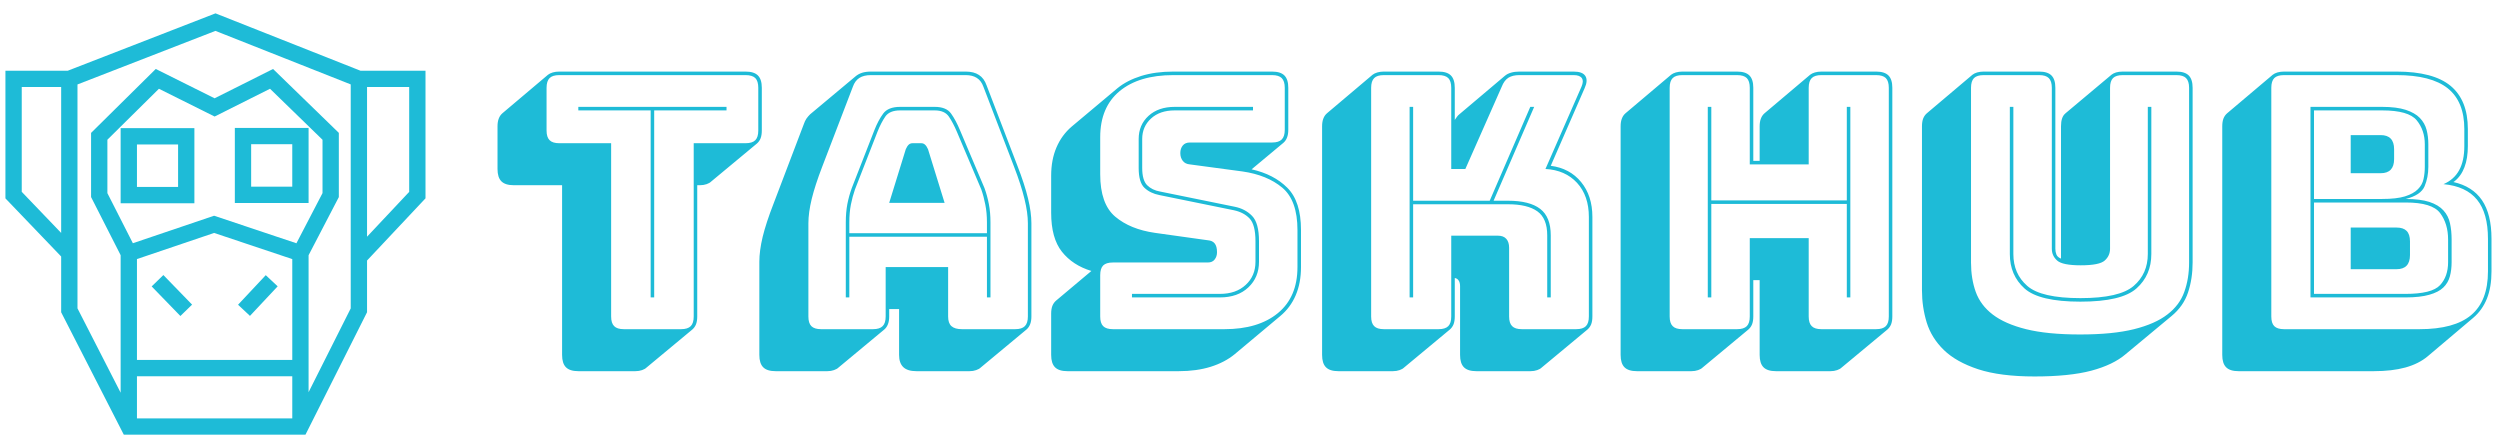 <svg xmlns="http://www.w3.org/2000/svg" version="1.1" xmlns:xlink="http://www.w3.org/1999/xlink" xmlns:svgjs="http://svgjs.dev/svgjs" width="1000" height="176" viewBox="0 0 1000 176"><g transform="matrix(1,0,0,1,-0.606,-0.45)"><svg viewBox="0 0 396 70" data-background-color="#ffffff" preserveAspectRatio="xMidYMid meet" height="176" width="1000" xmlns="http://www.w3.org/2000/svg" xmlns:xlink="http://www.w3.org/1999/xlink"><g id="tight-bounds" transform="matrix(1,0,0,1,0.24,2.304)"><svg viewBox="0 0 395.52 67.032" height="67.032" width="395.52"><g><svg viewBox="0 0 493.116 83.573" height="67.032" width="395.52"><g transform="matrix(1,0,0,1,97.596,11.55)"><svg viewBox="0 0 395.52 60.472" height="60.472" width="395.52"><g id="textblocktransform"><svg viewBox="0 0 395.52 60.472" height="60.472" width="395.52" id="textblock"><g><svg viewBox="0 0 395.52 60.472" height="60.472" width="395.52"><g transform="matrix(1,0,0,1,0,0)"><svg width="395.52" viewBox="0.2 -36.5 282.54 43.2" height="60.472" data-palette-color="#1ebbd7"><path d="M19.75 5.95L19.75 5.95 11.65 5.95Q10.45 5.95 9.9 5.4 9.35 4.85 9.35 3.65L9.35 3.65 9.35-20.4 2.5-20.4Q1.3-20.4 0.75-20.95 0.2-21.5 0.2-22.7L0.2-22.7 0.2-28.75Q0.2-29.4 0.38-29.85 0.55-30.3 0.9-30.6L0.9-30.6 7.35-36.05Q7.6-36.25 8.03-36.38 8.45-36.5 8.95-36.5L8.95-36.5 35.35-36.5Q36.55-36.5 37.1-35.95 37.65-35.4 37.65-34.2L37.65-34.2 37.65-28.15Q37.65-27.5 37.48-27.05 37.3-26.6 36.95-26.3L36.95-26.3 30.45-20.9Q30.25-20.7 29.83-20.55 29.4-20.4 28.9-20.4L28.9-20.4 28.5-20.4 28.5-1.8Q28.5-1.15 28.33-0.7 28.15-0.25 27.8 0.05L27.8 0.05 21.3 5.45Q21.1 5.65 20.68 5.8 20.25 5.95 19.75 5.95ZM18.1 0L26.2 0Q27.15 0 27.58-0.43 28-0.85 28-1.8L28-1.8 28-26.35 35.35-26.35Q36.3-26.35 36.73-26.78 37.15-27.2 37.15-28.15L37.15-28.15 37.15-34.2Q37.15-35.15 36.73-35.58 36.3-36 35.35-36L35.35-36 8.95-36Q8-36 7.58-35.58 7.15-35.15 7.15-34.2L7.15-34.2 7.15-28.15Q7.15-27.2 7.58-26.78 8-26.35 8.95-26.35L8.95-26.35 16.3-26.35 16.3-1.8Q16.3-0.85 16.73-0.43 17.15 0 18.1 0L18.1 0ZM22.4-4.5L21.9-4.5 21.9-31 11.65-31 11.65-31.5 32.65-31.5 32.65-31 22.4-31 22.4-4.5ZM50.05-15.15L50.05-15.15 50.05-13.6 69.55-13.6 69.55-15.15Q69.55-16.5 69.32-17.65 69.1-18.8 68.75-19.8L68.75-19.8 65.3-27.95Q64.75-29.25 64.15-30.13 63.55-31 62.15-31L62.15-31 57.25-31Q55.75-31 55.15-30.13 54.55-29.25 54.05-28L54.05-28 50.85-19.8Q50.5-18.8 50.27-17.65 50.05-16.5 50.05-15.15ZM55.7-17.9L58.05-25.5Q58.25-25.95 58.47-26.15 58.7-26.35 59-26.35L59-26.35 60.25-26.35Q60.55-26.35 60.77-26.15 61-25.95 61.2-25.5L61.2-25.5 63.55-17.9 55.7-17.9ZM70.05-4.5L69.55-4.5 69.55-13.1 50.05-13.1 50.05-4.5 49.55-4.5 49.55-15.15Q49.55-16.55 49.77-17.73 50-18.9 50.4-20L50.4-20 53.6-28.2Q54.15-29.6 54.85-30.55 55.55-31.5 57.25-31.5L57.25-31.5 62.15-31.5Q63.8-31.5 64.47-30.55 65.15-29.6 65.75-28.15L65.75-28.15 69.2-20Q69.6-18.9 69.82-17.73 70.05-16.55 70.05-15.15L70.05-15.15 70.05-4.5ZM55.2-1.8L55.2-1.8 55.2-8.8 64.05-8.8 64.05-1.8Q64.05-0.85 64.52-0.43 65 0 66 0L66 0 73.55 0Q74.5 0 74.92-0.43 75.35-0.85 75.35-1.8L75.35-1.8 75.35-15Q75.35-16.5 74.87-18.45 74.4-20.4 73.4-23L73.4-23 69.05-34.35Q68.75-35.2 68.12-35.6 67.5-36 66.55-36L66.55-36 53.1-36Q52.1-36 51.47-35.6 50.85-35.2 50.55-34.35L50.55-34.35 46.2-23Q45.2-20.4 44.72-18.45 44.25-16.5 44.25-15L44.25-15 44.25-1.8Q44.25-0.85 44.67-0.43 45.1 0 46.05 0L46.05 0 53.4 0Q54.35 0 54.77-0.43 55.2-0.85 55.2-1.8ZM55 0.05L48.5 5.45Q48.3 5.65 47.87 5.8 47.45 5.95 46.95 5.95L46.95 5.95 39.6 5.95Q38.4 5.95 37.85 5.4 37.3 4.85 37.3 3.65L37.3 3.65 37.3-9.55Q37.3-11.1 37.77-13.08 38.25-15.05 39.3-17.75L39.3-17.75 43.6-29.05Q43.75-29.5 43.97-29.83 44.2-30.15 44.45-30.4L44.45-30.4 44.5-30.45 50.9-35.8Q51.3-36.15 51.85-36.33 52.4-36.5 53.1-36.5L53.1-36.5 66.55-36.5Q67.7-36.5 68.42-36.02 69.15-35.55 69.5-34.55L69.5-34.55 73.85-23.2Q74.9-20.5 75.37-18.53 75.85-16.55 75.85-15L75.85-15 75.85-1.8Q75.85-1.15 75.67-0.7 75.5-0.25 75.15 0.05L75.15 0.05 68.65 5.45Q68.45 5.65 68.02 5.8 67.6 5.95 67.1 5.95L67.1 5.95 59.55 5.95Q58.3 5.95 57.7 5.38 57.1 4.8 57.1 3.65L57.1 3.65 57.1-2.85 55.7-2.85 55.7-1.8Q55.7-1.15 55.52-0.7 55.35-0.25 55 0.05L55 0.05ZM96.75 5.95L80.95 5.95Q79.75 5.95 79.2 5.4 78.65 4.85 78.65 3.65L78.65 3.65 78.65-2.2Q78.65-2.85 78.82-3.3 79-3.75 79.35-4.05L79.35-4.05 84.35-8.25Q81.7-9.05 80.17-10.98 78.65-12.9 78.65-16.5L78.65-16.5 78.65-21.75Q78.65-24 79.4-25.75 80.15-27.5 81.55-28.7L81.55-28.7 88.05-34.15Q89.4-35.25 91.4-35.88 93.4-36.5 95.95-36.5L95.95-36.5 109.95-36.5Q111.15-36.5 111.7-35.95 112.25-35.4 112.25-34.2L112.25-34.2 112.25-28.25Q112.25-27.6 112.07-27.15 111.9-26.7 111.55-26.4L111.55-26.4 107.05-22.65Q110.2-21.95 112.12-20.03 114.05-18.1 114.05-14.05L114.05-14.05 114.05-8.8Q114.05-6.55 113.3-4.8 112.55-3.05 111.1-1.85L111.1-1.85 104.65 3.55Q103.25 4.7 101.25 5.33 99.25 5.95 96.75 5.95L96.75 5.95ZM87.4 0L103.2 0Q108 0 110.77-2.27 113.55-4.55 113.55-8.8L113.55-8.8 113.55-14.05Q113.55-18.25 111.4-20.05 109.25-21.85 105.75-22.35L105.75-22.35 98.3-23.35Q97.65-23.4 97.3-23.85 96.95-24.3 96.95-24.95L96.95-24.95Q96.95-25.6 97.3-26.03 97.65-26.45 98.3-26.45L98.3-26.45 109.95-26.45Q110.9-26.45 111.32-26.88 111.75-27.3 111.75-28.25L111.75-28.25 111.75-34.2Q111.75-35.15 111.32-35.58 110.9-36 109.95-36L109.95-36 95.95-36Q91.1-36 88.35-33.73 85.6-31.45 85.6-27.2L85.6-27.2 85.6-21.95Q85.6-17.75 87.72-15.95 89.85-14.15 93.35-13.65L93.35-13.65 100.85-12.6Q101.5-12.55 101.82-12.15 102.15-11.75 102.15-10.9L102.15-10.9Q102.15-10.3 101.82-9.88 101.5-9.45 100.85-9.45L100.85-9.45 87.4-9.45Q86.45-9.45 86.02-9.03 85.6-8.6 85.6-7.65L85.6-7.65 85.6-1.8Q85.6-0.85 86.02-0.43 86.45 0 87.4 0L87.4 0ZM96.15-31.5L107.25-31.5 107.25-31 96.15-31Q94.05-31 92.8-29.85 91.55-28.7 91.55-26.95L91.55-26.95 91.55-22.85Q91.55-21.1 92.25-20.4 92.95-19.7 94.1-19.5L94.1-19.5 104.65-17.35Q106.15-17.05 107.12-16.05 108.1-15.05 108.1-12.45L108.1-12.45 108.1-9.55Q108.1-7.35 106.6-5.93 105.1-4.5 102.55-4.5L102.55-4.5 90.1-4.5 90.1-5 102.55-5Q104.85-5 106.22-6.28 107.6-7.55 107.6-9.55L107.6-9.55 107.6-12.45Q107.6-14.8 106.77-15.68 105.95-16.55 104.55-16.85L104.55-16.85 94-19Q92.7-19.25 91.87-20.03 91.05-20.8 91.05-22.85L91.05-22.85 91.05-26.95Q91.05-28.95 92.45-30.23 93.85-31.5 96.15-31.5L96.15-31.5ZM129.94-17.7L129.94-4.5 129.44-4.5 129.44-31.5 129.94-31.5 129.94-18.2 140.79-18.2 146.54-31.5 147.09-31.5 141.34-18.2 143.39-18.2Q146.44-18.2 147.94-17.05 149.44-15.9 149.44-13.3L149.44-13.3 149.44-4.5 148.94-4.5 148.94-13.3Q148.94-15.7 147.54-16.7 146.14-17.7 143.39-17.7L143.39-17.7 129.94-17.7ZM125.79 0L133.54 0Q134.49 0 134.92-0.43 135.34-0.85 135.34-1.8L135.34-1.8 135.34-13.25 141.94-13.25Q142.74-13.25 143.14-12.8 143.54-12.35 143.54-11.55L143.54-11.55 143.54-1.8Q143.54-0.85 143.97-0.43 144.39 0 145.34 0L145.34 0 153.04 0Q153.99 0 154.42-0.43 154.84-0.85 154.84-1.8L154.84-1.8 154.84-15.9Q154.84-18.9 153.17-20.73 151.49-22.55 148.69-22.7L148.69-22.7 153.79-34.35Q154.14-35.15 153.84-35.58 153.54-36 152.69-36L152.69-36 144.99-36Q144.04-36 143.44-35.63 142.84-35.25 142.49-34.35L142.49-34.35 137.34-22.7 135.34-22.7 135.34-34.2Q135.34-35.15 134.92-35.58 134.49-36 133.54-36L133.54-36 125.79-36Q124.84-36 124.42-35.58 123.99-35.15 123.99-34.2L123.99-34.2 123.99-1.8Q123.99-0.85 124.42-0.43 124.84 0 125.79 0L125.79 0ZM135.14 0.05L135.14 0.05 128.64 5.45Q128.44 5.65 128.02 5.8 127.59 5.95 127.09 5.95L127.09 5.95 119.34 5.95Q118.14 5.95 117.59 5.4 117.04 4.85 117.04 3.65L117.04 3.65 117.04-28.75Q117.04-29.4 117.22-29.85 117.39-30.3 117.74-30.6L117.74-30.6 124.19-36.05Q124.44-36.25 124.87-36.38 125.29-36.5 125.79-36.5L125.79-36.5 133.54-36.5Q134.74-36.5 135.29-35.95 135.84-35.4 135.84-34.2L135.84-34.2 135.84-29.65Q135.99-29.85 136.14-30.08 136.29-30.3 136.49-30.45L136.49-30.45 142.94-35.9Q143.29-36.2 143.82-36.35 144.34-36.5 144.99-36.5L144.99-36.5 152.69-36.5Q153.94-36.5 154.34-35.88 154.74-35.25 154.24-34.15L154.24-34.15 149.44-23.15Q152.14-22.8 153.74-20.85 155.34-18.9 155.34-15.9L155.34-15.9 155.34-1.8Q155.34-1.15 155.17-0.7 154.99-0.25 154.64 0.05L154.64 0.05 148.14 5.45Q147.94 5.65 147.52 5.8 147.09 5.95 146.59 5.95L146.59 5.95 138.89 5.95Q137.69 5.95 137.14 5.4 136.59 4.85 136.59 3.65L136.59 3.65 136.59-6.1Q136.59-6.6 136.39-6.9 136.19-7.2 135.84-7.25L135.84-7.25 135.84-1.8Q135.84-1.15 135.67-0.7 135.49-0.25 135.14 0.05ZM172.19-4.5L171.69-4.5 171.69-31.5 172.19-31.5 172.19-18.25 191.39-18.25 191.39-31.5 191.89-31.5 191.89-4.5 191.39-4.5 191.39-17.75 172.19-17.75 172.19-4.5ZM168.09 0L175.84 0Q176.79 0 177.22-0.43 177.64-0.85 177.64-1.8L177.64-1.8 177.64-12.9 185.99-12.9 185.99-1.8Q185.99-0.85 186.42-0.43 186.84 0 187.79 0L187.79 0 195.54 0Q196.49 0 196.92-0.43 197.34-0.85 197.34-1.8L197.34-1.8 197.34-34.2Q197.34-35.15 196.92-35.58 196.49-36 195.54-36L195.54-36 187.79-36Q186.84-36 186.42-35.58 185.99-35.15 185.99-34.2L185.99-34.2 185.99-23.35 177.64-23.35 177.64-34.2Q177.64-35.15 177.22-35.58 176.79-36 175.84-36L175.84-36 168.09-36Q167.14-36 166.72-35.58 166.29-35.15 166.29-34.2L166.29-34.2 166.29-1.8Q166.29-0.85 166.72-0.43 167.14 0 168.09 0L168.09 0ZM177.44 0.05L177.44 0.05 170.94 5.45Q170.74 5.65 170.32 5.8 169.89 5.95 169.39 5.95L169.39 5.95 161.64 5.95Q160.44 5.95 159.89 5.4 159.34 4.85 159.34 3.65L159.34 3.65 159.34-28.75Q159.34-29.4 159.52-29.85 159.69-30.3 160.04-30.6L160.04-30.6 166.49-36.05Q166.74-36.25 167.17-36.38 167.59-36.5 168.09-36.5L168.09-36.5 175.84-36.5Q177.04-36.5 177.59-35.95 178.14-35.4 178.14-34.2L178.14-34.2 178.14-23.85 179.04-23.85 179.04-28.75Q179.04-29.4 179.22-29.85 179.39-30.3 179.74-30.6L179.74-30.6 186.19-36.05Q186.44-36.25 186.87-36.38 187.29-36.5 187.79-36.5L187.79-36.5 195.54-36.5Q196.74-36.5 197.29-35.95 197.84-35.4 197.84-34.2L197.84-34.2 197.84-1.8Q197.84-1.15 197.67-0.7 197.49-0.25 197.14 0.05L197.14 0.05 190.64 5.45Q190.44 5.65 190.02 5.8 189.59 5.95 189.09 5.95L189.09 5.95 181.34 5.95Q180.14 5.95 179.59 5.4 179.04 4.85 179.04 3.65L179.04 3.65 179.04-6.95 178.14-6.95 178.14-1.8Q178.14-1.15 177.97-0.7 177.79-0.25 177.44 0.05ZM217.99 6.7L217.99 6.7Q213.14 6.7 210.01 5.68 206.89 4.65 205.14 2.95 203.39 1.25 202.71-0.95 202.04-3.15 202.04-5.5L202.04-5.5 202.04-28.75Q202.04-29.4 202.21-29.85 202.39-30.3 202.74-30.6L202.74-30.6 209.19-36.05Q209.44-36.25 209.86-36.38 210.29-36.5 210.79-36.5L210.79-36.5 218.64-36.5Q219.84-36.5 220.39-35.95 220.94-35.4 220.94-34.2L220.94-34.2 220.94-11.4Q220.94-10.95 221.09-10.58 221.24-10.2 221.74-10L221.74-10 221.74-28.75Q221.74-29.4 221.89-29.85 222.04-30.3 222.34-30.55L222.34-30.55 222.39-30.6 228.89-36.05Q229.14-36.25 229.54-36.38 229.94-36.5 230.49-36.5L230.49-36.5 238.09-36.5Q239.29-36.5 239.84-35.95 240.39-35.4 240.39-34.2L240.39-34.2 240.39-9.45Q240.39-7.15 239.74-5.2 239.09-3.25 237.39-1.85L237.39-1.85 230.89 3.55Q229.14 5.05 226.04 5.88 222.94 6.7 217.99 6.7ZM239.89-9.45L239.89-9.45 239.89-34.2Q239.89-35.15 239.46-35.58 239.04-36 238.09-36L238.09-36 230.49-36Q229.54-36 229.11-35.58 228.69-35.15 228.69-34.2L228.69-34.2 228.69-11.4Q228.69-10.4 227.94-9.73 227.19-9.05 224.54-9.05L224.54-9.05Q221.94-9.05 221.19-9.73 220.44-10.4 220.44-11.4L220.44-11.4 220.44-34.2Q220.44-35.15 220.01-35.58 219.59-36 218.64-36L218.64-36 210.79-36Q209.84-36 209.41-35.58 208.99-35.15 208.99-34.2L208.99-34.2 208.99-9.45Q208.99-7.15 209.66-5.28 210.34-3.4 212.06-2.08 213.79-0.75 216.79 0 219.79 0.75 224.44 0.75L224.44 0.75Q229.09 0.75 232.09 0 235.09-0.75 236.81-2.08 238.54-3.4 239.21-5.28 239.89-7.15 239.89-9.45ZM214.49-10.65L214.49-31.5 214.99-31.5 214.99-10.65Q214.99-7.85 216.96-6.13 218.94-4.4 224.49-4.4L224.49-4.4Q230.04-4.4 232.04-6.13 234.04-7.85 234.04-10.65L234.04-10.65 234.04-31.5 234.54-31.5 234.54-10.65Q234.54-7.65 232.44-5.78 230.34-3.9 224.49-3.9L224.49-3.9Q218.64-3.9 216.56-5.78 214.49-7.65 214.49-10.65L214.49-10.65ZM266.09 5.95L246.89 5.95Q245.69 5.95 245.14 5.4 244.59 4.85 244.59 3.65L244.59 3.65 244.59-28.75Q244.59-29.4 244.76-29.85 244.94-30.3 245.29-30.6L245.29-30.6 251.74-36.05Q251.99-36.25 252.41-36.38 252.84-36.5 253.34-36.5L253.34-36.5 269.29-36.5Q274.49-36.5 276.94-34.48 279.39-32.45 279.39-28.35L279.39-28.35 279.39-25.95Q279.39-24.2 278.91-22.95 278.44-21.7 277.49-20.95L277.49-20.95 277.34-20.85Q280.04-20.25 281.39-18.28 282.74-16.3 282.74-12.8L282.74-12.8 282.74-8.2Q282.74-5.95 282.09-4.33 281.44-2.7 280.14-1.6L280.14-1.6 273.69 3.85Q272.44 4.9 270.54 5.43 268.64 5.95 266.09 5.95L266.09 5.95ZM253.34 0L272.54 0Q277.49 0 279.86-2 282.24-4 282.24-8.2L282.24-8.2 282.24-12.8Q282.24-16.45 280.69-18.35 279.14-20.25 275.94-20.55L275.94-20.55Q277.44-21.2 278.16-22.53 278.89-23.85 278.89-25.95L278.89-25.95 278.89-28.35Q278.89-32.25 276.54-34.13 274.19-36 269.29-36L269.29-36 253.34-36Q252.39-36 251.96-35.58 251.54-35.15 251.54-34.2L251.54-34.2 251.54-1.8Q251.54-0.85 251.96-0.43 252.39 0 253.34 0L253.34 0ZM270.54-4.5L270.54-4.5 257.09-4.5 257.09-31.5 267.24-31.5Q269.29-31.5 270.59-31.08 271.89-30.65 272.59-29.93 273.29-29.2 273.54-28.25 273.79-27.3 273.79-26.2L273.79-26.2 273.79-23Q273.79-21.5 273.26-20.25 272.74-19 270.59-18.45L270.59-18.45Q272.64-18.45 273.94-18.03 275.24-17.6 275.94-16.82 276.64-16.05 276.86-15 277.09-13.95 277.09-12.7L277.09-12.7 277.09-9.5Q277.09-8.4 276.84-7.48 276.59-6.55 275.91-5.9 275.24-5.25 273.94-4.88 272.64-4.5 270.54-4.5ZM267.24-31L267.24-31 257.59-31 257.59-18.45 267.24-18.45Q269.29-18.45 270.49-18.82 271.69-19.2 272.31-19.83 272.94-20.45 273.11-21.28 273.29-22.1 273.29-23L273.29-23 273.29-26.2Q273.29-28.2 272.14-29.6 270.99-31 267.24-31ZM262.79-22.1L262.79-27.5 267.04-27.5Q267.99-27.5 268.46-27 268.94-26.5 268.94-25.5L268.94-25.5 268.94-24.1Q268.94-23.1 268.46-22.6 267.99-22.1 267.04-22.1L267.04-22.1 262.79-22.1ZM270.59-17.95L270.59-17.95 257.59-17.95 257.59-5 270.54-5Q274.29-5 275.44-6.23 276.59-7.45 276.59-9.5L276.59-9.5 276.59-12.7Q276.59-14.95 275.46-16.45 274.34-17.95 270.59-17.95ZM262.79-8.5L262.79-14.4 269.29-14.4Q270.24-14.4 270.71-13.93 271.19-13.45 271.19-12.45L271.19-12.45 271.19-10.5Q271.19-9.5 270.71-9 270.24-8.5 269.29-8.5L269.29-8.5 262.79-8.5Z" opacity="1" transform="matrix(1,0,0,1,0,0)" fill="#1ebbd7" class="undefined-text-0" data-fill-palette-color="primary" id="text-0"></path></svg></g></svg></g></svg></g></svg></g><g><svg viewBox="0 0 83.32 83.573" height="83.573" width="83.32"><g><svg xmlns="http://www.w3.org/2000/svg" xmlns:xlink="http://www.w3.org/1999/xlink" version="1.1" x="0" y="0" viewBox="2.637 3 94.363 94.649" enable-background="new 0 0 100 100" xml:space="preserve" height="83.573" width="83.32" class="icon-icon-0" data-fill-palette-color="accent" id="icon-0"><path display="none" d="M62.653 97.752H37.887l-6.651-12.998V61.933L19.721 50.247V25.799l4.909-9.368H13.742V0.103l15.239 7.663v5.382l42.778-0.095V7.663L87 0v16.33H76.108l4.945 9.471v24.458L69.268 61.944v22.807L62.653 97.752zM39.894 94.473h20.747l4.312-8.475H35.558L39.894 94.473zM34.517 82.718h31.47V68.172l-2.67 5.307-2.929-1.475 4.578-9.103h-8.237l-6.344 6.44-6.307-6.44h-8.49l4.756 9.079-2.905 1.521-2.921-5.575V82.718zM34.517 59.623h10.94l4.936 5.038 4.963-5.038h10.631V24.562h10.722l-4.299-8.231-44.076 0.1-4.256 8.122 10.439-0.031V59.623zM69.268 39.394v17.934l8.507-8.437v-9.497H69.268zM23.002 48.902l8.234 8.356v-17.87l-8.234-0.023V48.902zM69.268 36.113h8.507v-8.271h-8.507V36.113zM23.002 36.085l8.234 0.024v-8.295l-8.234 0.025V36.085zM17.022 13.152h8.679V9.787l-8.679-4.363V13.152zM75.041 13.049h8.679V5.321l-8.679 4.364V13.049z" fill="#1ebbd7" data-fill-palette-color="accent"></path><path display="none" d="M67.344 98.334H55.887v-3.312h3.326l-5.066-15.948 3.862-11.865-8.113 8.208-7.747-7.655 3.75 11.317-5.283 15.943h3.538v3.312H32.489v-3.312h4.637l5.283-15.943-5.45-16.445-0.121-0.118H36.63V62.31l-5.797-5.729V43.218l5.797-6.104V13.868L50.339 0l12.794 13.902v23.155L69 42.991v13.095l-5.81 5.907-5.564 17.092 5.063 15.937h4.654V98.334zM39.943 60.925l9.924 9.808 10.08-10.199-0.079-6.75-9.53 10.061L39.943 53.627V60.925zM39.943 48.982l10.311 10.134 9.567-10.1V27.729H39.943V48.982zM34.146 55.196l2.485 2.455V41.924l-2.485 2.616V55.196zM63.134 49.667l0.088 7.554 2.466-2.495V44.353l-2.554-2.583V49.667zM45.486 24.416h8.691l-4.302-2.447L45.486 24.416zM56.146 21.724l3.675 2.089v-2.089H56.146zM39.943 21.724v1.99l3.568-1.99H39.943zM49.89 18.167l4.34 2.468V9.12l-3.978-4.32L45.81 9.294v11.147L49.89 18.167zM57.543 18.411h2.278v-3.217l-2.278-2.474V18.411zM39.943 18.411h2.554v-5.766l-2.554 2.584V18.411z" fill="#1ebbd7" data-fill-palette-color="accent"></path><path display="none" d="M79.359 98H56.263v-3.279h23.097V98zM44.646 98H21.138v-3.279h23.508V98zM68.28 86.246h-35.85L19.498 73.683V49.139L31.45 37.324l-0.205-22.943L43.955 1.375h13.006l12.496 13.014-0.206 22.944L81 49.147v24.526L68.28 86.246zM33.762 82.967h33.169l4.928-4.87v-33.49l-4.693-4.72-16.814 5.725-16.824-5.728-4.788 4.731v33.473L33.762 82.967zM22.778 72.297l2.682 2.604V47.857l-2.682 2.651V72.297zM75.139 47.906v26.949l2.581-2.549V50.5L75.139 47.906zM36.784 37.527l13.567 4.619 13.603-4.632-13.441-9.087L36.784 37.527zM34.65 28.298l0.059 6.669 10.061-6.669H34.65zM56.179 28.298l9.814 6.636 0.059-6.636H56.179zM36.787 13.403h9.498v13.89l4.246-2.813 4.092 2.766V13.403h9.34l-8.4-8.748H45.335L36.787 13.403zM57.902 25.018h8.179l0.075-8.335h-8.254V25.018zM34.621 25.018h8.384v-8.335h-8.459L34.621 25.018z" fill="#1ebbd7" data-fill-palette-color="accent"></path><path display="none" d="M68.306 98H32.129L7.786 73.731V25.512l12.242-13.139h25.149l5.202 5.504 5.081-5.504h24.724L93 25.489v48.25L68.306 98zM34.467 94.69h31.506v-3.157l-15.586-5.3-15.92 5.307V94.69zM69.283 91.039V92.4l20.407-20.05V26.837L78.791 15.683H56.909l-6.502 7.042-6.656-7.042H21.468L11.095 26.814v45.543l20.063 20.002v-1.298l-6.205-5.86V59.996l9.423-3.154H19.093V41.949h15.375v14.862l6.988-2.34-0.951-0.939h19.776l-0.95 0.939 6.54 2.189V41.949h15.374v14.893H66.41l8.803 2.946V85.18L69.283 91.039zM28.262 83.774l4.966 4.69 15.51-5.169V61.67l-4.645-4.591-15.831 5.298V83.774zM52.048 83.303l15.146 5.149 4.71-4.655V62.169l-15.211-5.09-4.645 4.591V83.303zM48.561 56.842l1.833 1.81 1.832-1.81H48.561zM69.181 53.532h8.755v-8.274h-8.755V53.532zM22.402 53.532h8.756v-8.274h-8.756V53.532zM90.162 15.461L78.304 3.326l2.367-2.312 11.858 12.135L90.162 15.461zM10.639 15.169l-2.396-2.283L19.55 1.028l2.395 2.284L10.639 15.169z" fill="#1ebbd7" data-fill-palette-color="accent"></path><path d="M70.034 97.649H29.229l-14.072-27.5v-12.53L2.637 44.563v-28.68h14.01L49.825 3l32.561 12.884H97v28.669L83.869 58.523v11.619L70.034 97.649zM32.183 93.985h34.89v-9.467h-34.89V93.985zM18.822 69.266l9.696 18.948V57.323l-6.643-13.058v-14.41l14.532-14.364 13.217 6.589 13.133-6.586 14.774 14.352v14.428l-6.795 13.057v30.766l9.467-18.823V18.961L49.812 6.937 18.822 18.97V69.266zM32.183 80.854h34.89V58.202l-17.556-5.875-17.334 5.869V80.854zM49.51 48.46l18.493 6.188 5.864-11.271V31.395L62.073 19.938l-12.443 6.24L37.119 19.94 25.541 31.386v12l5.724 11.252L49.51 48.46zM83.869 19.548v33.624l9.467-10.071V19.548H83.869zM6.301 43.09l8.856 9.234V19.548H6.301V43.09zM41.938 70.985l-6.451-6.644 2.629-2.554 6.451 6.644L41.938 70.985zM57.568 70.96l-2.674-2.505 6.222-6.643 2.675 2.506L57.568 70.96zM45.085 45.658H28.518v-16.87h16.567V45.658zM32.183 41.994h9.238v-9.542h-9.238V41.994zM70.737 45.602H54.17V28.731h16.567V45.602zM57.835 41.937h9.237v-9.541h-9.237V41.937z" fill="#1ebbd7" data-fill-palette-color="accent"></path></svg></g></svg></g></svg></g><defs></defs></svg><rect width="395.52" height="67.032" fill="none" stroke="none" visibility="hidden"></rect></g></svg></g></svg>
